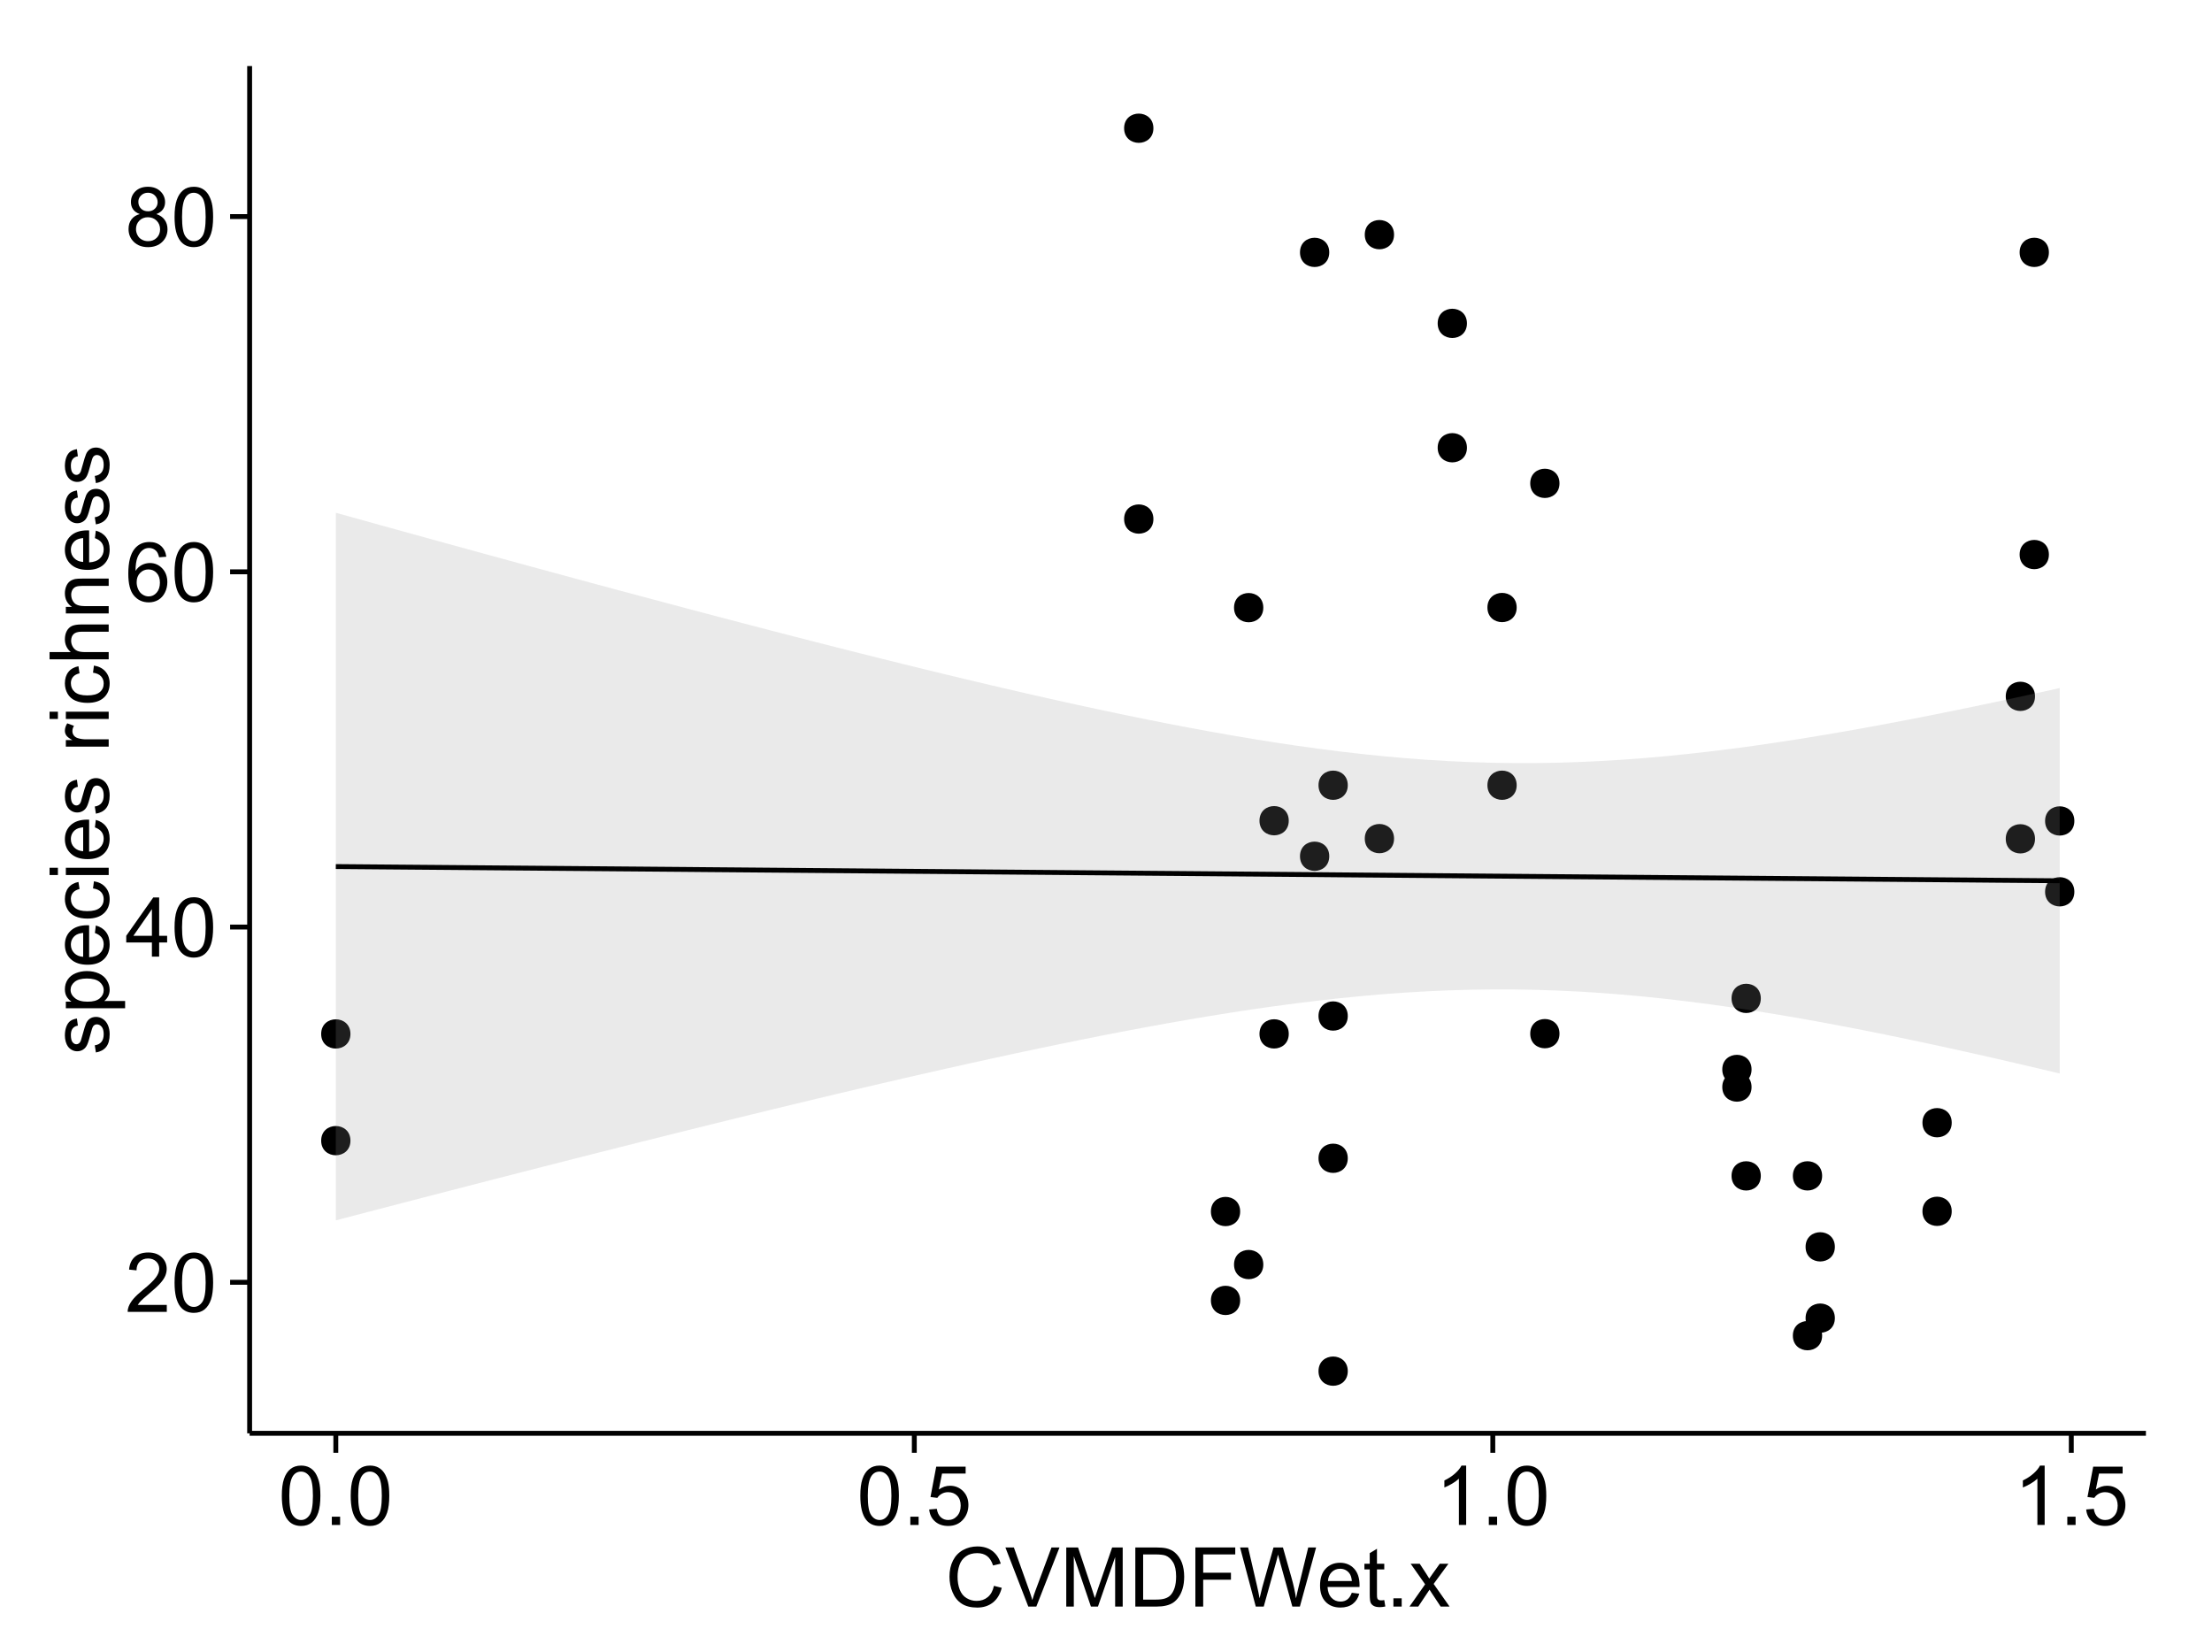 <?xml version="1.0" encoding="UTF-8"?>
<svg xmlns="http://www.w3.org/2000/svg" xmlns:xlink="http://www.w3.org/1999/xlink" width="482pt" height="360pt" viewBox="0 0 482 360" version="1.1">
<defs>
<g>
<symbol overflow="visible" id="glyph0-0">
<path style="stroke:none;" d="M 9.062 -1.52 L 9.062 0 L 0.547 0 C 0.531 -0.379 0.594 -0.742 0.73 -1.098 C 0.945 -1.676 1.293 -2.25 1.77 -2.812 C 2.246 -3.375 2.934 -4.023 3.84 -4.766 C 5.238 -5.906 6.188 -6.816 6.68 -7.492 C 7.172 -8.16 7.418 -8.793 7.418 -9.395 C 7.418 -10.02 7.191 -10.551 6.746 -10.98 C 6.293 -11.41 5.711 -11.625 4.992 -11.629 C 4.23 -11.625 3.621 -11.395 3.164 -10.941 C 2.703 -10.48 2.469 -9.848 2.469 -9.043 L 0.844 -9.211 C 0.953 -10.422 1.371 -11.344 2.102 -11.984 C 2.824 -12.617 3.801 -12.938 5.027 -12.938 C 6.262 -12.938 7.238 -12.594 7.961 -11.91 C 8.68 -11.223 9.039 -10.371 9.043 -9.359 C 9.039 -8.84 8.934 -8.336 8.727 -7.84 C 8.512 -7.34 8.164 -6.812 7.676 -6.266 C 7.188 -5.711 6.375 -4.957 5.238 -4 C 4.285 -3.199 3.676 -2.66 3.41 -2.379 C 3.141 -2.094 2.918 -1.805 2.742 -1.52 Z M 9.062 -1.52 "/>
</symbol>
<symbol overflow="visible" id="glyph0-1">
<path style="stroke:none;" d="M 0.746 -6.355 C 0.742 -7.875 0.898 -9.102 1.215 -10.031 C 1.527 -10.961 1.996 -11.676 2.613 -12.18 C 3.23 -12.684 4.008 -12.938 4.949 -12.938 C 5.637 -12.938 6.242 -12.797 6.766 -12.52 C 7.285 -12.238 7.715 -11.836 8.059 -11.316 C 8.395 -10.789 8.664 -10.152 8.859 -9.398 C 9.051 -8.645 9.145 -7.629 9.148 -6.355 C 9.145 -4.84 8.992 -3.617 8.684 -2.691 C 8.371 -1.762 7.906 -1.047 7.289 -0.539 C 6.672 -0.035 5.891 0.215 4.949 0.219 C 3.703 0.215 2.727 -0.227 2.023 -1.117 C 1.168 -2.188 0.742 -3.934 0.746 -6.355 Z M 2.375 -6.355 C 2.371 -4.234 2.621 -2.824 3.117 -2.129 C 3.609 -1.426 4.219 -1.078 4.949 -1.082 C 5.672 -1.078 6.281 -1.43 6.781 -2.137 C 7.273 -2.836 7.523 -4.242 7.523 -6.355 C 7.523 -8.473 7.273 -9.883 6.781 -10.582 C 6.281 -11.277 5.664 -11.625 4.93 -11.629 C 4.199 -11.625 3.621 -11.316 3.191 -10.703 C 2.645 -9.918 2.371 -8.469 2.375 -6.355 Z M 2.375 -6.355 "/>
</symbol>
<symbol overflow="visible" id="glyph0-2">
<path style="stroke:none;" d="M 5.82 0 L 5.82 -3.086 L 0.227 -3.086 L 0.227 -4.535 L 6.109 -12.883 L 7.398 -12.883 L 7.398 -4.535 L 9.141 -4.535 L 9.141 -3.086 L 7.398 -3.086 L 7.398 0 Z M 5.82 -4.535 L 5.82 -10.344 L 1.785 -4.535 Z M 5.82 -4.535 "/>
</symbol>
<symbol overflow="visible" id="glyph0-3">
<path style="stroke:none;" d="M 8.957 -9.73 L 7.383 -9.605 C 7.242 -10.223 7.043 -10.676 6.785 -10.961 C 6.355 -11.41 5.828 -11.637 5.203 -11.637 C 4.695 -11.637 4.25 -11.496 3.875 -11.215 C 3.375 -10.852 2.984 -10.32 2.695 -9.625 C 2.406 -8.926 2.258 -7.934 2.25 -6.645 C 2.629 -7.223 3.094 -7.652 3.645 -7.938 C 4.195 -8.215 4.773 -8.355 5.379 -8.359 C 6.434 -8.355 7.328 -7.969 8.07 -7.195 C 8.809 -6.418 9.18 -5.414 9.184 -4.184 C 9.18 -3.371 9.008 -2.617 8.66 -1.926 C 8.312 -1.23 7.832 -0.699 7.227 -0.332 C 6.613 0.035 5.922 0.215 5.148 0.219 C 3.828 0.215 2.754 -0.266 1.922 -1.234 C 1.09 -2.199 0.672 -3.797 0.676 -6.031 C 0.672 -8.516 1.133 -10.328 2.055 -11.461 C 2.855 -12.445 3.938 -12.938 5.301 -12.938 C 6.312 -12.938 7.141 -12.652 7.789 -12.086 C 8.434 -11.516 8.824 -10.73 8.957 -9.73 Z M 2.496 -4.176 C 2.496 -3.629 2.609 -3.105 2.844 -2.609 C 3.07 -2.109 3.395 -1.73 3.812 -1.473 C 4.227 -1.207 4.664 -1.078 5.125 -1.082 C 5.789 -1.078 6.363 -1.348 6.844 -1.891 C 7.324 -2.426 7.562 -3.156 7.566 -4.086 C 7.562 -4.973 7.328 -5.676 6.855 -6.191 C 6.379 -6.703 5.781 -6.961 5.062 -6.961 C 4.348 -6.961 3.738 -6.703 3.242 -6.191 C 2.742 -5.676 2.496 -5.004 2.496 -4.176 Z M 2.496 -4.176 "/>
</symbol>
<symbol overflow="visible" id="glyph0-4">
<path style="stroke:none;" d="M 3.18 -6.988 C 2.52 -7.227 2.035 -7.57 1.723 -8.016 C 1.406 -8.461 1.246 -8.992 1.25 -9.617 C 1.246 -10.551 1.582 -11.34 2.258 -11.98 C 2.93 -12.617 3.828 -12.938 4.949 -12.938 C 6.07 -12.938 6.977 -12.609 7.664 -11.957 C 8.348 -11.301 8.688 -10.504 8.691 -9.57 C 8.688 -8.969 8.531 -8.449 8.219 -8.012 C 7.902 -7.566 7.426 -7.227 6.793 -6.988 C 7.582 -6.727 8.184 -6.309 8.598 -5.738 C 9.008 -5.16 9.215 -4.477 9.219 -3.684 C 9.215 -2.578 8.828 -1.652 8.051 -0.906 C 7.27 -0.156 6.242 0.215 4.977 0.219 C 3.699 0.215 2.676 -0.156 1.898 -0.91 C 1.117 -1.66 0.727 -2.602 0.73 -3.727 C 0.727 -4.562 0.938 -5.262 1.367 -5.832 C 1.789 -6.395 2.395 -6.781 3.18 -6.988 Z M 2.867 -9.668 C 2.863 -9.059 3.059 -8.559 3.453 -8.172 C 3.844 -7.785 4.355 -7.594 4.984 -7.594 C 5.59 -7.594 6.09 -7.785 6.48 -8.168 C 6.871 -8.551 7.066 -9.02 7.066 -9.578 C 7.066 -10.156 6.863 -10.645 6.465 -11.043 C 6.059 -11.438 5.559 -11.637 4.965 -11.637 C 4.359 -11.637 3.859 -11.441 3.465 -11.055 C 3.062 -10.668 2.863 -10.207 2.867 -9.668 Z M 2.355 -3.719 C 2.355 -3.262 2.461 -2.824 2.676 -2.406 C 2.887 -1.98 3.203 -1.652 3.629 -1.426 C 4.047 -1.191 4.504 -1.078 4.992 -1.082 C 5.746 -1.078 6.367 -1.32 6.863 -1.809 C 7.352 -2.293 7.598 -2.91 7.602 -3.664 C 7.598 -4.422 7.344 -5.055 6.84 -5.555 C 6.332 -6.051 5.699 -6.297 4.938 -6.301 C 4.191 -6.297 3.574 -6.051 3.09 -5.562 C 2.598 -5.066 2.355 -4.453 2.355 -3.719 Z M 2.355 -3.719 "/>
</symbol>
<symbol overflow="visible" id="glyph0-5">
<path style="stroke:none;" d="M 1.633 0 L 1.633 -1.801 L 3.438 -1.801 L 3.438 0 Z M 1.633 0 "/>
</symbol>
<symbol overflow="visible" id="glyph0-6">
<path style="stroke:none;" d="M 0.746 -3.375 L 2.406 -3.516 C 2.527 -2.707 2.812 -2.098 3.266 -1.691 C 3.711 -1.281 4.254 -1.078 4.887 -1.082 C 5.648 -1.078 6.293 -1.363 6.82 -1.941 C 7.344 -2.512 7.605 -3.273 7.609 -4.227 C 7.605 -5.125 7.352 -5.84 6.848 -6.363 C 6.34 -6.883 5.676 -7.141 4.859 -7.145 C 4.344 -7.141 3.887 -7.027 3.48 -6.797 C 3.07 -6.566 2.746 -6.266 2.516 -5.898 L 1.027 -6.09 L 2.277 -12.711 L 8.684 -12.711 L 8.684 -11.195 L 3.543 -11.195 L 2.848 -7.734 C 3.621 -8.273 4.43 -8.543 5.281 -8.543 C 6.402 -8.543 7.352 -8.152 8.129 -7.371 C 8.898 -6.59 9.285 -5.586 9.289 -4.367 C 9.285 -3.195 8.945 -2.188 8.27 -1.344 C 7.441 -0.301 6.316 0.215 4.887 0.219 C 3.715 0.215 2.758 -0.109 2.016 -0.766 C 1.273 -1.418 0.848 -2.289 0.746 -3.375 Z M 0.746 -3.375 "/>
</symbol>
<symbol overflow="visible" id="glyph0-7">
<path style="stroke:none;" d="M 6.707 0 L 5.125 0 L 5.125 -10.082 C 4.742 -9.715 4.242 -9.352 3.625 -8.988 C 3.004 -8.625 2.449 -8.352 1.961 -8.172 L 1.961 -9.703 C 2.844 -10.117 3.617 -10.621 4.281 -11.215 C 4.941 -11.805 5.41 -12.379 5.688 -12.938 L 6.707 -12.938 Z M 6.707 0 "/>
</symbol>
<symbol overflow="visible" id="glyph0-8">
<path style="stroke:none;" d="M 10.582 -4.516 L 12.289 -4.086 C 11.926 -2.68 11.281 -1.613 10.355 -0.883 C 9.426 -0.148 8.293 0.215 6.953 0.219 C 5.559 0.215 4.43 -0.062 3.562 -0.629 C 2.691 -1.191 2.027 -2.012 1.578 -3.086 C 1.121 -4.156 0.895 -5.309 0.898 -6.539 C 0.895 -7.879 1.152 -9.047 1.664 -10.047 C 2.176 -11.043 2.902 -11.801 3.852 -12.324 C 4.797 -12.84 5.84 -13.102 6.977 -13.105 C 8.266 -13.102 9.352 -12.773 10.23 -12.121 C 11.105 -11.461 11.715 -10.539 12.066 -9.352 L 10.391 -8.957 C 10.086 -9.891 9.652 -10.574 9.086 -11.004 C 8.516 -11.43 7.801 -11.641 6.945 -11.645 C 5.949 -11.641 5.121 -11.406 4.457 -10.934 C 3.789 -10.457 3.324 -9.816 3.059 -9.02 C 2.789 -8.215 2.652 -7.391 2.656 -6.547 C 2.652 -5.449 2.812 -4.496 3.133 -3.68 C 3.449 -2.859 3.945 -2.246 4.621 -1.844 C 5.293 -1.438 6.023 -1.234 6.812 -1.238 C 7.762 -1.234 8.57 -1.512 9.234 -2.062 C 9.898 -2.613 10.348 -3.43 10.582 -4.516 Z M 10.582 -4.516 "/>
</symbol>
<symbol overflow="visible" id="glyph0-9">
<path style="stroke:none;" d="M 5.07 0 L 0.078 -12.883 L 1.926 -12.883 L 5.273 -3.523 C 5.543 -2.77 5.766 -2.066 5.949 -1.414 C 6.145 -2.113 6.379 -2.816 6.645 -3.523 L 10.125 -12.883 L 11.867 -12.883 L 6.82 0 Z M 5.07 0 "/>
</symbol>
<symbol overflow="visible" id="glyph0-10">
<path style="stroke:none;" d="M 1.336 0 L 1.336 -12.883 L 3.902 -12.883 L 6.953 -3.762 C 7.23 -2.91 7.434 -2.273 7.566 -1.855 C 7.711 -2.32 7.941 -3.008 8.254 -3.922 L 11.336 -12.883 L 13.633 -12.883 L 13.633 0 L 11.988 0 L 11.988 -10.785 L 8.242 0 L 6.707 0 L 2.98 -10.969 L 2.98 0 Z M 1.336 0 "/>
</symbol>
<symbol overflow="visible" id="glyph0-11">
<path style="stroke:none;" d="M 1.391 0 L 1.391 -12.883 L 5.828 -12.883 C 6.824 -12.879 7.59 -12.816 8.121 -12.699 C 8.855 -12.527 9.484 -12.223 10.012 -11.777 C 10.688 -11.199 11.195 -10.465 11.535 -9.574 C 11.867 -8.68 12.035 -7.656 12.039 -6.512 C 12.035 -5.531 11.922 -4.664 11.695 -3.91 C 11.469 -3.152 11.176 -2.527 10.816 -2.035 C 10.457 -1.535 10.066 -1.145 9.645 -0.863 C 9.219 -0.574 8.703 -0.359 8.105 -0.219 C 7.504 -0.07 6.816 0 6.039 0 Z M 3.094 -1.52 L 5.844 -1.52 C 6.688 -1.516 7.355 -1.598 7.844 -1.758 C 8.324 -1.914 8.711 -2.137 9 -2.426 C 9.402 -2.828 9.715 -3.371 9.941 -4.055 C 10.164 -4.734 10.277 -5.562 10.281 -6.539 C 10.277 -7.887 10.055 -8.922 9.617 -9.645 C 9.172 -10.367 8.637 -10.852 8.008 -11.102 C 7.547 -11.273 6.812 -11.359 5.801 -11.363 L 3.094 -11.363 Z M 3.094 -1.52 "/>
</symbol>
<symbol overflow="visible" id="glyph0-12">
<path style="stroke:none;" d="M 1.477 0 L 1.477 -12.883 L 10.168 -12.883 L 10.168 -11.363 L 3.18 -11.363 L 3.18 -7.375 L 9.227 -7.375 L 9.227 -5.852 L 3.18 -5.852 L 3.18 0 Z M 1.477 0 "/>
</symbol>
<symbol overflow="visible" id="glyph0-13">
<path style="stroke:none;" d="M 3.641 0 L 0.219 -12.883 L 1.969 -12.883 L 3.93 -4.438 C 4.137 -3.547 4.316 -2.668 4.473 -1.801 C 4.797 -3.176 4.992 -3.973 5.055 -4.184 L 7.508 -12.883 L 9.562 -12.883 L 11.406 -6.363 C 11.867 -4.746 12.203 -3.223 12.41 -1.801 C 12.574 -2.613 12.785 -3.551 13.051 -4.605 L 15.074 -12.883 L 16.789 -12.883 L 13.254 0 L 11.609 0 L 8.895 -9.816 C 8.664 -10.633 8.527 -11.137 8.492 -11.328 C 8.352 -10.734 8.227 -10.23 8.113 -9.816 L 5.379 0 Z M 3.641 0 "/>
</symbol>
<symbol overflow="visible" id="glyph0-14">
<path style="stroke:none;" d="M 7.578 -3.008 L 9.211 -2.805 C 8.953 -1.848 8.473 -1.105 7.777 -0.578 C 7.078 -0.051 6.188 0.211 5.105 0.211 C 3.738 0.211 2.656 -0.207 1.859 -1.051 C 1.055 -1.887 0.656 -3.066 0.66 -4.586 C 0.656 -6.156 1.059 -7.375 1.871 -8.246 C 2.676 -9.109 3.727 -9.543 5.02 -9.547 C 6.266 -9.543 7.285 -9.117 8.078 -8.27 C 8.867 -7.418 9.262 -6.223 9.266 -4.684 C 9.262 -4.586 9.258 -4.445 9.254 -4.262 L 2.293 -4.262 C 2.348 -3.234 2.641 -2.449 3.164 -1.906 C 3.684 -1.359 4.332 -1.09 5.117 -1.09 C 5.691 -1.09 6.188 -1.242 6.598 -1.547 C 7.008 -1.852 7.332 -2.336 7.578 -3.008 Z M 2.383 -5.562 L 7.594 -5.562 C 7.523 -6.344 7.324 -6.934 6.996 -7.328 C 6.492 -7.934 5.836 -8.238 5.035 -8.242 C 4.305 -8.238 3.695 -7.996 3.203 -7.512 C 2.707 -7.027 2.434 -6.375 2.383 -5.562 Z M 2.383 -5.562 "/>
</symbol>
<symbol overflow="visible" id="glyph0-15">
<path style="stroke:none;" d="M 4.641 -1.414 L 4.867 -0.016 C 4.422 0.078 4.023 0.121 3.672 0.125 C 3.098 0.121 2.652 0.035 2.336 -0.148 C 2.02 -0.328 1.797 -0.566 1.668 -0.863 C 1.539 -1.156 1.477 -1.781 1.477 -2.734 L 1.477 -8.102 L 0.316 -8.102 L 0.316 -9.336 L 1.477 -9.336 L 1.477 -11.645 L 3.051 -12.594 L 3.051 -9.336 L 4.641 -9.336 L 4.641 -8.102 L 3.051 -8.102 L 3.051 -2.645 C 3.047 -2.191 3.074 -1.902 3.133 -1.773 C 3.188 -1.645 3.277 -1.543 3.406 -1.465 C 3.527 -1.387 3.707 -1.348 3.945 -1.352 C 4.117 -1.348 4.352 -1.367 4.641 -1.414 Z M 4.641 -1.414 "/>
</symbol>
<symbol overflow="visible" id="glyph0-16">
<path style="stroke:none;" d="M 0.133 0 L 3.543 -4.852 L 0.387 -9.336 L 2.363 -9.336 L 3.797 -7.145 C 4.066 -6.727 4.281 -6.379 4.445 -6.102 C 4.703 -6.484 4.941 -6.828 5.16 -7.129 L 6.734 -9.336 L 8.621 -9.336 L 5.398 -4.938 L 8.867 0 L 6.926 0 L 5.008 -2.898 L 4.5 -3.684 L 2.047 0 Z M 0.133 0 "/>
</symbol>
<symbol overflow="visible" id="glyph1-0">
<path style="stroke:none;" d="M -2.785 -0.555 L -3.031 -2.117 C -2.402 -2.203 -1.922 -2.449 -1.59 -2.852 C -1.254 -3.25 -1.09 -3.812 -1.09 -4.535 C -1.09 -5.262 -1.234 -5.801 -1.531 -6.152 C -1.824 -6.504 -2.172 -6.68 -2.574 -6.68 C -2.926 -6.68 -3.207 -6.523 -3.418 -6.215 C -3.555 -5.996 -3.734 -5.457 -3.953 -4.598 C -4.246 -3.434 -4.5 -2.629 -4.715 -2.184 C -4.926 -1.734 -5.223 -1.395 -5.602 -1.164 C -5.98 -0.93 -6.398 -0.812 -6.855 -0.816 C -7.27 -0.812 -7.652 -0.91 -8.012 -1.102 C -8.363 -1.293 -8.66 -1.551 -8.895 -1.883 C -9.074 -2.125 -9.227 -2.461 -9.355 -2.887 C -9.48 -3.309 -9.543 -3.766 -9.547 -4.254 C -9.543 -4.984 -9.438 -5.625 -9.23 -6.184 C -9.016 -6.734 -8.73 -7.145 -8.371 -7.41 C -8.008 -7.672 -7.527 -7.852 -6.926 -7.953 L -6.715 -6.406 C -7.195 -6.332 -7.57 -6.129 -7.84 -5.797 C -8.105 -5.457 -8.238 -4.98 -8.242 -4.367 C -8.238 -3.637 -8.117 -3.121 -7.883 -2.812 C -7.641 -2.5 -7.359 -2.344 -7.039 -2.348 C -6.832 -2.344 -6.648 -2.406 -6.484 -2.539 C -6.312 -2.664 -6.172 -2.867 -6.062 -3.148 C -6.004 -3.301 -5.871 -3.766 -5.66 -4.543 C -5.359 -5.66 -5.113 -6.441 -4.926 -6.887 C -4.734 -7.324 -4.457 -7.672 -4.094 -7.926 C -3.73 -8.176 -3.281 -8.301 -2.742 -8.305 C -2.211 -8.301 -1.711 -8.148 -1.25 -7.844 C -0.781 -7.535 -0.422 -7.09 -0.172 -6.512 C 0.086 -5.926 0.211 -5.27 0.211 -4.543 C 0.211 -3.328 -0.039 -2.406 -0.543 -1.77 C -1.047 -1.133 -1.793 -0.727 -2.785 -0.555 Z M -2.785 -0.555 "/>
</symbol>
<symbol overflow="visible" id="glyph1-1">
<path style="stroke:none;" d="M 3.578 -1.188 L -9.336 -1.188 L -9.336 -2.629 L -8.121 -2.629 C -8.594 -2.965 -8.949 -3.348 -9.188 -3.777 C -9.426 -4.203 -9.543 -4.723 -9.547 -5.336 C -9.543 -6.129 -9.34 -6.832 -8.93 -7.445 C -8.516 -8.051 -7.934 -8.512 -7.191 -8.824 C -6.441 -9.133 -5.625 -9.285 -4.738 -9.289 C -3.781 -9.285 -2.922 -9.113 -2.156 -8.773 C -1.391 -8.43 -0.805 -7.934 -0.398 -7.281 C 0.008 -6.625 0.211 -5.938 0.211 -5.219 C 0.211 -4.691 0.102 -4.219 -0.121 -3.801 C -0.344 -3.379 -0.625 -3.035 -0.965 -2.77 L 3.578 -2.77 Z M -4.613 -2.621 C -3.41 -2.613 -2.523 -2.855 -1.949 -3.348 C -1.375 -3.832 -1.09 -4.422 -1.09 -5.117 C -1.09 -5.816 -1.387 -6.418 -1.98 -6.922 C -2.574 -7.418 -3.496 -7.668 -4.746 -7.672 C -5.934 -7.668 -6.824 -7.426 -7.418 -6.938 C -8.008 -6.449 -8.301 -5.863 -8.305 -5.188 C -8.301 -4.508 -7.988 -3.914 -7.359 -3.398 C -6.727 -2.879 -5.809 -2.617 -4.613 -2.621 Z M -4.613 -2.621 "/>
</symbol>
<symbol overflow="visible" id="glyph1-2">
<path style="stroke:none;" d="M -3.004 -7.578 L -2.805 -9.211 C -1.848 -8.953 -1.105 -8.473 -0.578 -7.777 C -0.051 -7.078 0.211 -6.188 0.211 -5.105 C 0.211 -3.738 -0.207 -2.656 -1.051 -1.859 C -1.887 -1.055 -3.066 -0.656 -4.586 -0.66 C -6.156 -0.656 -7.375 -1.059 -8.246 -1.871 C -9.109 -2.676 -9.543 -3.727 -9.547 -5.02 C -9.543 -6.266 -9.117 -7.285 -8.27 -8.078 C -7.418 -8.867 -6.223 -9.262 -4.684 -9.266 C -4.586 -9.262 -4.445 -9.258 -4.262 -9.254 L -4.262 -2.293 C -3.234 -2.348 -2.449 -2.641 -1.906 -3.164 C -1.359 -3.684 -1.09 -4.332 -1.09 -5.117 C -1.09 -5.691 -1.242 -6.188 -1.547 -6.598 C -1.852 -7.008 -2.336 -7.332 -3.004 -7.578 Z M -5.562 -2.383 L -5.562 -7.594 C -6.344 -7.523 -6.934 -7.324 -7.328 -6.996 C -7.934 -6.492 -8.238 -5.836 -8.242 -5.035 C -8.238 -4.305 -7.996 -3.695 -7.512 -3.203 C -7.027 -2.707 -6.375 -2.434 -5.562 -2.383 Z M -5.562 -2.383 "/>
</symbol>
<symbol overflow="visible" id="glyph1-3">
<path style="stroke:none;" d="M -3.418 -7.277 L -3.215 -8.832 C -2.141 -8.66 -1.301 -8.227 -0.699 -7.527 C -0.09 -6.824 0.211 -5.965 0.211 -4.949 C 0.211 -3.668 -0.203 -2.641 -1.039 -1.867 C -1.871 -1.09 -3.07 -0.703 -4.633 -0.703 C -5.637 -0.703 -6.52 -0.867 -7.277 -1.203 C -8.031 -1.535 -8.598 -2.047 -8.977 -2.73 C -9.355 -3.41 -9.543 -4.152 -9.547 -4.957 C -9.543 -5.969 -9.289 -6.797 -8.777 -7.441 C -8.262 -8.086 -7.531 -8.5 -6.59 -8.684 L -6.355 -7.145 C -6.98 -6.996 -7.453 -6.738 -7.77 -6.367 C -8.082 -5.992 -8.238 -5.543 -8.242 -5.02 C -8.238 -4.219 -7.953 -3.57 -7.387 -3.074 C -6.812 -2.574 -5.91 -2.324 -4.676 -2.328 C -3.422 -2.324 -2.508 -2.566 -1.941 -3.047 C -1.371 -3.527 -1.09 -4.152 -1.09 -4.93 C -1.09 -5.547 -1.277 -6.066 -1.66 -6.484 C -2.035 -6.898 -2.621 -7.164 -3.418 -7.277 Z M -3.418 -7.277 "/>
</symbol>
<symbol overflow="visible" id="glyph1-4">
<path style="stroke:none;" d="M -11.066 -1.195 L -12.883 -1.195 L -12.883 -2.777 L -11.066 -2.777 Z M 0 -1.195 L -9.336 -1.195 L -9.336 -2.777 L 0 -2.777 Z M 0 -1.195 "/>
</symbol>
<symbol overflow="visible" id="glyph1-5">
<path style="stroke:none;" d=""/>
</symbol>
<symbol overflow="visible" id="glyph1-6">
<path style="stroke:none;" d="M 0 -1.168 L -9.336 -1.168 L -9.336 -2.594 L -7.918 -2.594 C -8.578 -2.953 -9.016 -3.289 -9.23 -3.598 C -9.438 -3.906 -9.543 -4.242 -9.547 -4.613 C -9.543 -5.145 -9.375 -5.688 -9.035 -6.242 L -7.566 -5.695 C -7.793 -5.309 -7.91 -4.922 -7.91 -4.535 C -7.91 -4.188 -7.805 -3.875 -7.598 -3.602 C -7.387 -3.324 -7.098 -3.129 -6.734 -3.016 C -6.168 -2.836 -5.555 -2.746 -4.887 -2.75 L 0 -2.75 Z M 0 -1.168 "/>
</symbol>
<symbol overflow="visible" id="glyph1-7">
<path style="stroke:none;" d="M 0 -1.188 L -12.883 -1.188 L -12.883 -2.77 L -8.262 -2.77 C -9.117 -3.504 -9.543 -4.434 -9.547 -5.562 C -9.543 -6.25 -9.406 -6.852 -9.137 -7.363 C -8.859 -7.871 -8.484 -8.234 -8.004 -8.457 C -7.523 -8.676 -6.824 -8.789 -5.914 -8.789 L 0 -8.789 L 0 -7.207 L -5.914 -7.207 C -6.703 -7.207 -7.281 -7.035 -7.641 -6.691 C -8 -6.348 -8.18 -5.863 -8.184 -5.238 C -8.18 -4.77 -8.059 -4.328 -7.816 -3.914 C -7.574 -3.5 -7.242 -3.203 -6.828 -3.031 C -6.406 -2.852 -5.832 -2.766 -5.105 -2.77 L 0 -2.77 Z M 0 -1.188 "/>
</symbol>
<symbol overflow="visible" id="glyph1-8">
<path style="stroke:none;" d="M 0 -1.188 L -9.336 -1.188 L -9.336 -2.609 L -8.008 -2.609 C -9.031 -3.293 -9.543 -4.285 -9.547 -5.582 C -9.543 -6.141 -9.441 -6.656 -9.242 -7.133 C -9.035 -7.602 -8.77 -7.957 -8.445 -8.191 C -8.113 -8.426 -7.727 -8.59 -7.277 -8.684 C -6.98 -8.742 -6.465 -8.77 -5.738 -8.773 L 0 -8.773 L 0 -7.188 L -5.68 -7.188 C -6.32 -7.184 -6.801 -7.121 -7.121 -7.004 C -7.438 -6.879 -7.695 -6.66 -7.887 -6.348 C -8.074 -6.031 -8.168 -5.664 -8.172 -5.246 C -8.168 -4.57 -7.953 -3.992 -7.531 -3.504 C -7.102 -3.012 -6.293 -2.766 -5.098 -2.77 L 0 -2.77 Z M 0 -1.188 "/>
</symbol>
</g>
<clipPath id="clip1">
  <path d="M 54.395 14.398 L 468.602 14.398 L 468.602 313.305 L 54.395 313.305 Z M 54.395 14.398 "/>
</clipPath>
</defs>
<g id="surface676">
<rect x="0" y="0" width="482" height="360" style="fill:rgb(100%,100%,100%);fill-opacity:1;stroke:none;"/>
<rect x="0" y="0" width="482" height="360" style="fill:rgb(100%,100%,100%);fill-opacity:1;stroke:none;"/>
<path style="fill:none;stroke-width:1.063;stroke-linecap:round;stroke-linejoin:round;stroke:rgb(100%,100%,100%);stroke-opacity:1;stroke-miterlimit:10;" d="M 0 360 L 482 360 L 482 0 L 0 0 Z M 0 360 "/>
<g clip-path="url(#clip1)" clip-rule="nonzero">
<path style=" stroke:none;fill-rule:nonzero;fill:rgb(100%,100%,100%);fill-opacity:1;" d="M 54.395 312.305 L 467.602 312.305 L 467.602 14.398 L 54.395 14.398 Z M 54.395 312.305 "/>
<path style=" stroke:none;fill-rule:nonzero;fill:rgb(0%,0%,0%);fill-opacity:1;" d="M 302.703 182.727 C 302.703 185.562 298.453 185.562 298.453 182.727 C 298.453 179.895 302.703 179.895 302.703 182.727 "/>
<path style=" stroke:none;fill-rule:nonzero;fill:rgb(0%,0%,0%);fill-opacity:1;" d="M 292.621 221.379 C 292.621 224.215 288.367 224.215 288.367 221.379 C 288.367 218.547 292.621 218.547 292.621 221.379 "/>
<path style=" stroke:none;fill-rule:nonzero;fill:rgb(0%,0%,0%);fill-opacity:1;" d="M 274.215 275.535 C 274.215 278.371 269.965 278.371 269.965 275.535 C 269.965 272.699 274.215 272.699 274.215 275.535 "/>
<path style=" stroke:none;fill-rule:nonzero;fill:rgb(0%,0%,0%);fill-opacity:1;" d="M 292.621 171.098 C 292.621 173.93 288.367 173.93 288.367 171.098 C 288.367 168.262 292.621 168.262 292.621 171.098 "/>
<path style=" stroke:none;fill-rule:nonzero;fill:rgb(0%,0%,0%);fill-opacity:1;" d="M 445.398 120.832 C 445.398 123.668 441.145 123.668 441.145 120.832 C 441.145 117.996 445.398 117.996 445.398 120.832 "/>
<path style=" stroke:none;fill-rule:nonzero;fill:rgb(0%,0%,0%);fill-opacity:1;" d="M 288.586 186.57 C 288.586 189.406 284.332 189.406 284.332 186.57 C 284.332 183.734 288.586 183.734 288.586 186.57 "/>
<path style=" stroke:none;fill-rule:nonzero;fill:rgb(0%,0%,0%);fill-opacity:1;" d="M 288.586 54.992 C 288.586 57.824 284.332 57.824 284.332 54.992 C 284.332 52.156 288.586 52.156 288.586 54.992 "/>
<path style=" stroke:none;fill-rule:nonzero;fill:rgb(0%,0%,0%);fill-opacity:1;" d="M 338.754 105.316 C 338.754 108.152 334.504 108.152 334.504 105.316 C 334.504 102.484 338.754 102.484 338.754 105.316 "/>
<path style=" stroke:none;fill-rule:nonzero;fill:rgb(0%,0%,0%);fill-opacity:1;" d="M 338.754 225.227 C 338.754 228.062 334.504 228.062 334.504 225.227 C 334.504 222.391 338.754 222.391 338.754 225.227 "/>
<path style=" stroke:none;fill-rule:nonzero;fill:rgb(0%,0%,0%);fill-opacity:1;" d="M 380.605 233.023 C 380.605 235.859 376.352 235.859 376.352 233.023 C 376.352 230.188 380.605 230.188 380.605 233.023 "/>
<path style=" stroke:none;fill-rule:nonzero;fill:rgb(0%,0%,0%);fill-opacity:1;" d="M 329.426 132.375 C 329.426 135.207 325.176 135.207 325.176 132.375 C 325.176 129.539 329.426 129.539 329.426 132.375 "/>
<path style=" stroke:none;fill-rule:nonzero;fill:rgb(0%,0%,0%);fill-opacity:1;" d="M 329.426 171.094 C 329.426 173.93 325.176 173.93 325.176 171.094 C 325.176 168.262 329.426 168.262 329.426 171.094 "/>
<path style=" stroke:none;fill-rule:nonzero;fill:rgb(0%,0%,0%);fill-opacity:1;" d="M 442.371 182.773 C 442.371 185.609 438.121 185.609 438.121 182.773 C 438.121 179.938 442.371 179.938 442.371 182.773 "/>
<path style=" stroke:none;fill-rule:nonzero;fill:rgb(0%,0%,0%);fill-opacity:1;" d="M 318.586 97.559 C 318.586 100.395 314.336 100.395 314.336 97.559 C 314.336 94.727 318.586 94.727 318.586 97.559 "/>
<path style=" stroke:none;fill-rule:nonzero;fill:rgb(0%,0%,0%);fill-opacity:1;" d="M 318.586 70.461 C 318.586 73.297 314.336 73.297 314.336 70.461 C 314.336 67.629 318.586 67.629 318.586 70.461 "/>
<path style=" stroke:none;fill-rule:nonzero;fill:rgb(0%,0%,0%);fill-opacity:1;" d="M 75.301 225.289 C 75.301 228.121 71.051 228.121 71.051 225.289 C 71.051 222.453 75.301 222.453 75.301 225.289 "/>
<path style=" stroke:none;fill-rule:nonzero;fill:rgb(0%,0%,0%);fill-opacity:1;" d="M 75.301 248.539 C 75.301 251.375 71.051 251.375 71.051 248.539 C 71.051 245.703 75.301 245.703 75.301 248.539 "/>
<path style=" stroke:none;fill-rule:nonzero;fill:rgb(0%,0%,0%);fill-opacity:1;" d="M 445.398 54.988 C 445.398 57.824 441.145 57.824 441.145 54.988 C 441.145 52.152 445.398 52.152 445.398 54.988 "/>
<path style=" stroke:none;fill-rule:nonzero;fill:rgb(0%,0%,0%);fill-opacity:1;" d="M 442.371 151.73 C 442.371 154.562 438.121 154.562 438.121 151.73 C 438.121 148.895 442.371 148.895 442.371 151.73 "/>
<path style=" stroke:none;fill-rule:nonzero;fill:rgb(0%,0%,0%);fill-opacity:1;" d="M 380.605 236.863 C 380.605 239.695 376.352 239.695 376.352 236.863 C 376.352 234.027 380.605 234.027 380.605 236.863 "/>
<path style=" stroke:none;fill-rule:nonzero;fill:rgb(0%,0%,0%);fill-opacity:1;" d="M 274.215 132.402 C 274.215 135.238 269.965 135.238 269.965 132.402 C 269.965 129.566 274.215 129.566 274.215 132.402 "/>
<path style=" stroke:none;fill-rule:nonzero;fill:rgb(0%,0%,0%);fill-opacity:1;" d="M 302.703 51.129 C 302.703 53.965 298.453 53.965 298.453 51.129 C 298.453 48.297 302.703 48.297 302.703 51.129 "/>
<path style=" stroke:none;fill-rule:nonzero;fill:rgb(0%,0%,0%);fill-opacity:1;" d="M 292.621 252.379 C 292.621 255.215 288.367 255.215 288.367 252.379 C 288.367 249.547 292.621 249.547 292.621 252.379 "/>
<path style=" stroke:none;fill-rule:nonzero;fill:rgb(0%,0%,0%);fill-opacity:1;" d="M 292.621 298.762 C 292.621 301.598 288.367 301.598 288.367 298.762 C 288.367 295.93 292.621 295.93 292.621 298.762 "/>
<path style=" stroke:none;fill-rule:nonzero;fill:rgb(0%,0%,0%);fill-opacity:1;" d="M 250.266 27.941 C 250.266 30.777 246.012 30.777 246.012 27.941 C 246.012 25.105 250.266 25.105 250.266 27.941 "/>
<path style=" stroke:none;fill-rule:nonzero;fill:rgb(0%,0%,0%);fill-opacity:1;" d="M 250.266 113.098 C 250.266 115.93 246.012 115.93 246.012 113.098 C 246.012 110.262 250.266 110.262 250.266 113.098 "/>
<path style=" stroke:none;fill-rule:nonzero;fill:rgb(0%,0%,0%);fill-opacity:1;" d="M 424.219 244.629 C 424.219 247.461 419.969 247.461 419.969 244.629 C 419.969 241.793 424.219 241.793 424.219 244.629 "/>
<path style=" stroke:none;fill-rule:nonzero;fill:rgb(0%,0%,0%);fill-opacity:1;" d="M 424.219 263.938 C 424.219 266.773 419.969 266.773 419.969 263.938 C 419.969 261.102 424.219 261.102 424.219 263.938 "/>
<path style=" stroke:none;fill-rule:nonzero;fill:rgb(0%,0%,0%);fill-opacity:1;" d="M 382.621 217.539 C 382.621 220.375 378.371 220.375 378.371 217.539 C 378.371 214.707 382.621 214.707 382.621 217.539 "/>
<path style=" stroke:none;fill-rule:nonzero;fill:rgb(0%,0%,0%);fill-opacity:1;" d="M 382.621 256.215 C 382.621 259.051 378.371 259.051 378.371 256.215 C 378.371 253.383 382.621 253.383 382.621 256.215 "/>
<path style=" stroke:none;fill-rule:nonzero;fill:rgb(0%,0%,0%);fill-opacity:1;" d="M 279.762 178.824 C 279.762 181.66 275.508 181.66 275.508 178.824 C 275.508 175.988 279.762 175.988 279.762 178.824 "/>
<path style=" stroke:none;fill-rule:nonzero;fill:rgb(0%,0%,0%);fill-opacity:1;" d="M 279.762 225.273 C 279.762 228.109 275.508 228.109 275.508 225.273 C 275.508 222.441 279.762 222.441 279.762 225.273 "/>
<path style=" stroke:none;fill-rule:nonzero;fill:rgb(0%,0%,0%);fill-opacity:1;" d="M 395.984 256.211 C 395.984 259.047 391.73 259.047 391.73 256.211 C 391.73 253.379 395.984 253.379 395.984 256.211 "/>
<path style=" stroke:none;fill-rule:nonzero;fill:rgb(0%,0%,0%);fill-opacity:1;" d="M 395.984 291.031 C 395.984 293.867 391.73 293.867 391.73 291.031 C 391.73 288.195 395.984 288.195 395.984 291.031 "/>
<path style=" stroke:none;fill-rule:nonzero;fill:rgb(0%,0%,0%);fill-opacity:1;" d="M 450.945 178.879 C 450.945 181.711 446.691 181.711 446.691 178.879 C 446.691 176.043 450.945 176.043 450.945 178.879 "/>
<path style=" stroke:none;fill-rule:nonzero;fill:rgb(0%,0%,0%);fill-opacity:1;" d="M 450.945 194.316 C 450.945 197.152 446.691 197.152 446.691 194.316 C 446.691 191.484 450.945 191.484 450.945 194.316 "/>
<path style=" stroke:none;fill-rule:nonzero;fill:rgb(0%,0%,0%);fill-opacity:1;" d="M 269.172 263.98 C 269.172 266.816 264.922 266.816 264.922 263.98 C 264.922 261.148 269.172 261.148 269.172 263.98 "/>
<path style=" stroke:none;fill-rule:nonzero;fill:rgb(0%,0%,0%);fill-opacity:1;" d="M 269.172 283.348 C 269.172 286.184 264.922 286.184 264.922 283.348 C 264.922 280.516 269.172 280.516 269.172 283.348 "/>
<path style=" stroke:none;fill-rule:nonzero;fill:rgb(0%,0%,0%);fill-opacity:1;" d="M 398.758 271.68 C 398.758 274.516 394.504 274.516 394.504 271.68 C 394.504 268.844 398.758 268.844 398.758 271.68 "/>
<path style=" stroke:none;fill-rule:nonzero;fill:rgb(0%,0%,0%);fill-opacity:1;" d="M 398.758 287.211 C 398.758 290.047 394.504 290.047 394.504 287.211 C 394.504 284.379 398.758 284.379 398.758 287.211 "/>
<path style=" stroke:none;fill-rule:nonzero;fill:rgb(0%,0%,0%);fill-opacity:1;" d="M 303.766 182.727 C 303.766 186.98 297.387 186.98 297.387 182.727 C 297.387 178.477 303.766 178.477 303.766 182.727 "/>
<path style=" stroke:none;fill-rule:nonzero;fill:rgb(0%,0%,0%);fill-opacity:1;" d="M 293.684 221.379 C 293.684 225.633 287.305 225.633 287.305 221.379 C 287.305 217.129 293.684 217.129 293.684 221.379 "/>
<path style=" stroke:none;fill-rule:nonzero;fill:rgb(0%,0%,0%);fill-opacity:1;" d="M 275.277 275.535 C 275.277 279.789 268.898 279.789 268.898 275.535 C 268.898 271.285 275.277 271.285 275.277 275.535 "/>
<path style=" stroke:none;fill-rule:nonzero;fill:rgb(0%,0%,0%);fill-opacity:1;" d="M 293.684 171.098 C 293.684 175.348 287.305 175.348 287.305 171.098 C 287.305 166.844 293.684 166.844 293.684 171.098 "/>
<path style=" stroke:none;fill-rule:nonzero;fill:rgb(0%,0%,0%);fill-opacity:1;" d="M 446.461 120.832 C 446.461 125.086 440.082 125.086 440.082 120.832 C 440.082 116.582 446.461 116.582 446.461 120.832 "/>
<path style=" stroke:none;fill-rule:nonzero;fill:rgb(0%,0%,0%);fill-opacity:1;" d="M 289.648 186.57 C 289.648 190.824 283.27 190.824 283.27 186.57 C 283.27 182.32 289.648 182.32 289.648 186.57 "/>
<path style=" stroke:none;fill-rule:nonzero;fill:rgb(0%,0%,0%);fill-opacity:1;" d="M 289.648 54.992 C 289.648 59.242 283.27 59.242 283.27 54.992 C 283.27 50.738 289.648 50.738 289.648 54.992 "/>
<path style=" stroke:none;fill-rule:nonzero;fill:rgb(0%,0%,0%);fill-opacity:1;" d="M 339.816 105.316 C 339.816 109.57 333.441 109.57 333.441 105.316 C 333.441 101.066 339.816 101.066 339.816 105.316 "/>
<path style=" stroke:none;fill-rule:nonzero;fill:rgb(0%,0%,0%);fill-opacity:1;" d="M 339.816 225.227 C 339.816 229.477 333.441 229.477 333.441 225.227 C 333.441 220.973 339.816 220.973 339.816 225.227 "/>
<path style=" stroke:none;fill-rule:nonzero;fill:rgb(0%,0%,0%);fill-opacity:1;" d="M 381.668 233.023 C 381.668 237.277 375.289 237.277 375.289 233.023 C 375.289 228.773 381.668 228.773 381.668 233.023 "/>
<path style=" stroke:none;fill-rule:nonzero;fill:rgb(0%,0%,0%);fill-opacity:1;" d="M 330.488 132.375 C 330.488 136.625 324.113 136.625 324.113 132.375 C 324.113 128.121 330.488 128.121 330.488 132.375 "/>
<path style=" stroke:none;fill-rule:nonzero;fill:rgb(0%,0%,0%);fill-opacity:1;" d="M 330.488 171.094 C 330.488 175.348 324.113 175.348 324.113 171.094 C 324.113 166.844 330.488 166.844 330.488 171.094 "/>
<path style=" stroke:none;fill-rule:nonzero;fill:rgb(0%,0%,0%);fill-opacity:1;" d="M 443.434 182.773 C 443.434 187.023 437.059 187.023 437.059 182.773 C 437.059 178.52 443.434 178.52 443.434 182.773 "/>
<path style=" stroke:none;fill-rule:nonzero;fill:rgb(0%,0%,0%);fill-opacity:1;" d="M 319.648 97.559 C 319.648 101.812 313.273 101.812 313.273 97.559 C 313.273 93.309 319.648 93.309 319.648 97.559 "/>
<path style=" stroke:none;fill-rule:nonzero;fill:rgb(0%,0%,0%);fill-opacity:1;" d="M 319.648 70.461 C 319.648 74.715 313.273 74.715 313.273 70.461 C 313.273 66.211 319.648 66.211 319.648 70.461 "/>
<path style=" stroke:none;fill-rule:nonzero;fill:rgb(0%,0%,0%);fill-opacity:1;" d="M 76.363 225.289 C 76.363 229.539 69.984 229.539 69.984 225.289 C 69.984 221.035 76.363 221.035 76.363 225.289 "/>
<path style=" stroke:none;fill-rule:nonzero;fill:rgb(0%,0%,0%);fill-opacity:1;" d="M 76.363 248.539 C 76.363 252.789 69.984 252.789 69.984 248.539 C 69.984 244.285 76.363 244.285 76.363 248.539 "/>
<path style=" stroke:none;fill-rule:nonzero;fill:rgb(0%,0%,0%);fill-opacity:1;" d="M 446.461 54.988 C 446.461 59.242 440.082 59.242 440.082 54.988 C 440.082 50.734 446.461 50.734 446.461 54.988 "/>
<path style=" stroke:none;fill-rule:nonzero;fill:rgb(0%,0%,0%);fill-opacity:1;" d="M 443.434 151.73 C 443.434 155.98 437.059 155.98 437.059 151.73 C 437.059 147.477 443.434 147.477 443.434 151.73 "/>
<path style=" stroke:none;fill-rule:nonzero;fill:rgb(0%,0%,0%);fill-opacity:1;" d="M 381.668 236.863 C 381.668 241.113 375.289 241.113 375.289 236.863 C 375.289 232.609 381.668 232.609 381.668 236.863 "/>
<path style=" stroke:none;fill-rule:nonzero;fill:rgb(0%,0%,0%);fill-opacity:1;" d="M 275.277 132.402 C 275.277 136.652 268.898 136.652 268.898 132.402 C 268.898 128.148 275.277 128.148 275.277 132.402 "/>
<path style=" stroke:none;fill-rule:nonzero;fill:rgb(0%,0%,0%);fill-opacity:1;" d="M 303.766 51.129 C 303.766 55.383 297.387 55.383 297.387 51.129 C 297.387 46.879 303.766 46.879 303.766 51.129 "/>
<path style=" stroke:none;fill-rule:nonzero;fill:rgb(0%,0%,0%);fill-opacity:1;" d="M 293.684 252.379 C 293.684 256.633 287.305 256.633 287.305 252.379 C 287.305 248.129 293.684 248.129 293.684 252.379 "/>
<path style=" stroke:none;fill-rule:nonzero;fill:rgb(0%,0%,0%);fill-opacity:1;" d="M 293.684 298.762 C 293.684 303.016 287.305 303.016 287.305 298.762 C 287.305 294.512 293.684 294.512 293.684 298.762 "/>
<path style=" stroke:none;fill-rule:nonzero;fill:rgb(0%,0%,0%);fill-opacity:1;" d="M 251.328 27.941 C 251.328 32.191 244.949 32.191 244.949 27.941 C 244.949 23.688 251.328 23.688 251.328 27.941 "/>
<path style=" stroke:none;fill-rule:nonzero;fill:rgb(0%,0%,0%);fill-opacity:1;" d="M 251.328 113.098 C 251.328 117.348 244.949 117.348 244.949 113.098 C 244.949 108.844 251.328 108.844 251.328 113.098 "/>
<path style=" stroke:none;fill-rule:nonzero;fill:rgb(0%,0%,0%);fill-opacity:1;" d="M 425.285 244.629 C 425.285 248.879 418.906 248.879 418.906 244.629 C 418.906 240.375 425.285 240.375 425.285 244.629 "/>
<path style=" stroke:none;fill-rule:nonzero;fill:rgb(0%,0%,0%);fill-opacity:1;" d="M 425.285 263.938 C 425.285 268.188 418.906 268.188 418.906 263.938 C 418.906 259.684 425.285 259.684 425.285 263.938 "/>
<path style=" stroke:none;fill-rule:nonzero;fill:rgb(0%,0%,0%);fill-opacity:1;" d="M 383.684 217.539 C 383.684 221.793 377.309 221.793 377.309 217.539 C 377.309 213.289 383.684 213.289 383.684 217.539 "/>
<path style=" stroke:none;fill-rule:nonzero;fill:rgb(0%,0%,0%);fill-opacity:1;" d="M 383.684 256.215 C 383.684 260.469 377.309 260.469 377.309 256.215 C 377.309 251.965 383.684 251.965 383.684 256.215 "/>
<path style=" stroke:none;fill-rule:nonzero;fill:rgb(0%,0%,0%);fill-opacity:1;" d="M 280.824 178.824 C 280.824 183.078 274.445 183.078 274.445 178.824 C 274.445 174.574 280.824 174.574 280.824 178.824 "/>
<path style=" stroke:none;fill-rule:nonzero;fill:rgb(0%,0%,0%);fill-opacity:1;" d="M 280.824 225.273 C 280.824 229.527 274.445 229.527 274.445 225.273 C 274.445 221.023 280.824 221.023 280.824 225.273 "/>
<path style=" stroke:none;fill-rule:nonzero;fill:rgb(0%,0%,0%);fill-opacity:1;" d="M 397.047 256.211 C 397.047 260.465 390.668 260.465 390.668 256.211 C 390.668 251.961 397.047 251.961 397.047 256.211 "/>
<path style=" stroke:none;fill-rule:nonzero;fill:rgb(0%,0%,0%);fill-opacity:1;" d="M 397.047 291.031 C 397.047 295.285 390.668 295.285 390.668 291.031 C 390.668 286.781 397.047 286.781 397.047 291.031 "/>
<path style=" stroke:none;fill-rule:nonzero;fill:rgb(0%,0%,0%);fill-opacity:1;" d="M 452.008 178.879 C 452.008 183.129 445.629 183.129 445.629 178.879 C 445.629 174.625 452.008 174.625 452.008 178.879 "/>
<path style=" stroke:none;fill-rule:nonzero;fill:rgb(0%,0%,0%);fill-opacity:1;" d="M 452.008 194.316 C 452.008 198.57 445.629 198.57 445.629 194.316 C 445.629 190.066 452.008 190.066 452.008 194.316 "/>
<path style=" stroke:none;fill-rule:nonzero;fill:rgb(0%,0%,0%);fill-opacity:1;" d="M 270.234 263.98 C 270.234 268.234 263.859 268.234 263.859 263.98 C 263.859 259.73 270.234 259.73 270.234 263.98 "/>
<path style=" stroke:none;fill-rule:nonzero;fill:rgb(0%,0%,0%);fill-opacity:1;" d="M 270.234 283.348 C 270.234 287.602 263.859 287.602 263.859 283.348 C 263.859 279.098 270.234 279.098 270.234 283.348 "/>
<path style=" stroke:none;fill-rule:nonzero;fill:rgb(0%,0%,0%);fill-opacity:1;" d="M 399.82 271.68 C 399.82 275.93 393.441 275.93 393.441 271.68 C 393.441 267.426 399.82 267.426 399.82 271.68 "/>
<path style=" stroke:none;fill-rule:nonzero;fill:rgb(0%,0%,0%);fill-opacity:1;" d="M 399.82 287.211 C 399.82 291.465 393.441 291.465 393.441 287.211 C 393.441 282.961 399.82 282.961 399.82 287.211 "/>
<path style=" stroke:none;fill-rule:nonzero;fill:rgb(60%,60%,60%);fill-opacity:0.2;" d="M 73.176 111.727 L 82.684 114.367 L 87.441 115.684 L 96.949 118.309 L 101.703 119.613 L 106.461 120.918 L 111.215 122.219 L 115.969 123.516 L 120.727 124.809 L 125.48 126.098 L 130.234 127.383 L 134.988 128.66 L 139.746 129.934 L 144.5 131.203 L 149.254 132.469 L 154.008 133.727 L 158.766 134.977 L 163.52 136.219 L 168.273 137.457 L 173.031 138.688 L 177.785 139.906 L 182.539 141.117 L 187.293 142.32 L 192.051 143.512 L 196.805 144.691 L 201.559 145.859 L 206.312 147.012 L 211.07 148.152 L 215.824 149.277 L 220.578 150.387 L 225.336 151.477 L 230.09 152.551 L 234.844 153.598 L 239.598 154.625 L 244.355 155.629 L 249.109 156.605 L 253.863 157.551 L 258.617 158.465 L 263.375 159.344 L 268.129 160.188 L 272.883 160.992 L 277.641 161.75 L 282.395 162.461 L 287.148 163.121 L 291.902 163.73 L 296.66 164.281 L 301.414 164.77 L 306.168 165.195 L 310.922 165.551 L 315.68 165.84 L 320.434 166.059 L 325.188 166.203 L 329.945 166.27 L 334.699 166.266 L 339.453 166.188 L 344.207 166.035 L 348.965 165.812 L 353.719 165.523 L 358.473 165.164 L 363.227 164.742 L 367.984 164.258 L 372.738 163.719 L 377.492 163.129 L 382.25 162.488 L 387.004 161.797 L 391.758 161.066 L 396.512 160.297 L 401.27 159.488 L 406.023 158.645 L 410.777 157.773 L 415.531 156.871 L 420.289 155.941 L 425.043 154.988 L 429.797 154.012 L 434.555 153.016 L 439.309 152 L 444.062 150.969 L 448.816 149.918 L 448.816 233.906 L 444.062 232.781 L 439.309 231.668 L 434.555 230.574 L 429.797 229.5 L 425.043 228.445 L 420.289 227.414 L 415.531 226.406 L 410.777 225.426 L 406.023 224.473 L 401.27 223.555 L 396.512 222.668 L 391.758 221.816 L 387.004 221.008 L 382.25 220.242 L 377.492 219.52 L 372.738 218.852 L 367.984 218.234 L 363.227 217.672 L 358.473 217.172 L 353.719 216.734 L 348.965 216.367 L 344.207 216.062 L 339.453 215.836 L 334.699 215.676 L 329.945 215.594 L 325.188 215.586 L 320.434 215.652 L 315.68 215.789 L 310.922 216 L 306.168 216.281 L 301.414 216.625 L 296.66 217.039 L 291.902 217.508 L 287.148 218.039 L 282.395 218.621 L 277.641 219.254 L 272.883 219.934 L 268.129 220.656 L 263.375 221.422 L 258.617 222.223 L 253.863 223.059 L 249.109 223.93 L 244.355 224.824 L 239.598 225.75 L 234.844 226.699 L 230.09 227.672 L 225.336 228.664 L 220.578 229.676 L 215.824 230.707 L 211.07 231.754 L 206.312 232.816 L 201.559 233.891 L 196.805 234.98 L 192.051 236.082 L 187.293 237.195 L 182.539 238.316 L 177.785 239.449 L 173.031 240.594 L 168.273 241.742 L 163.52 242.902 L 158.766 244.066 L 154.008 245.238 L 149.254 246.418 L 139.746 248.793 L 134.988 249.992 L 130.234 251.191 L 125.48 252.398 L 120.727 253.609 L 115.969 254.824 L 111.215 256.039 L 106.461 257.262 L 101.703 258.488 L 92.195 260.949 L 87.441 262.184 L 82.684 263.422 L 73.176 265.906 Z M 73.176 111.727 "/>
<path style="fill:none;stroke-width:1.063;stroke-linecap:butt;stroke-linejoin:round;stroke:rgb(0%,0%,0%);stroke-opacity:1;stroke-miterlimit:1;" d="M 73.176 188.816 L 82.684 188.895 L 87.441 188.934 L 101.703 189.051 L 106.461 189.09 L 115.969 189.168 L 120.727 189.207 L 134.988 189.324 L 139.746 189.363 L 149.254 189.441 L 154.008 189.484 L 158.766 189.523 L 168.273 189.602 L 173.031 189.641 L 187.293 189.758 L 192.051 189.797 L 206.312 189.914 L 211.07 189.953 L 220.578 190.031 L 225.336 190.07 L 239.598 190.188 L 244.355 190.227 L 258.617 190.344 L 263.375 190.383 L 272.883 190.461 L 277.641 190.5 L 287.148 190.578 L 291.902 190.621 L 296.66 190.66 L 310.922 190.777 L 315.68 190.816 L 325.188 190.895 L 329.945 190.934 L 344.207 191.051 L 348.965 191.09 L 363.227 191.207 L 367.984 191.246 L 377.492 191.324 L 382.25 191.363 L 396.512 191.48 L 401.27 191.52 L 415.531 191.637 L 420.289 191.676 L 429.797 191.754 L 434.555 191.797 L 448.816 191.914 "/>
</g>
<path style="fill:none;stroke-width:1.063;stroke-linecap:butt;stroke-linejoin:round;stroke:rgb(0%,0%,0%);stroke-opacity:1;stroke-miterlimit:10;" d="M 54.395 312.305 L 54.395 14.398 "/>
<g style="fill:rgb(0%,0%,0%);fill-opacity:1;">
  <use xlink:href="#glyph0-0" x="27.281" y="285.844"/>
  <use xlink:href="#glyph0-1" x="37.292" y="285.844"/>
</g>
<g style="fill:rgb(0%,0%,0%);fill-opacity:1;">
  <use xlink:href="#glyph0-2" x="27.281" y="208.438"/>
  <use xlink:href="#glyph0-1" x="37.292" y="208.438"/>
</g>
<g style="fill:rgb(0%,0%,0%);fill-opacity:1;">
  <use xlink:href="#glyph0-3" x="27.281" y="131.035"/>
  <use xlink:href="#glyph0-1" x="37.292" y="131.035"/>
</g>
<g style="fill:rgb(0%,0%,0%);fill-opacity:1;">
  <use xlink:href="#glyph0-4" x="27.281" y="53.633"/>
  <use xlink:href="#glyph0-1" x="37.292" y="53.633"/>
</g>
<path style="fill:none;stroke-width:1.063;stroke-linecap:butt;stroke-linejoin:round;stroke:rgb(0%,0%,0%);stroke-opacity:1;stroke-miterlimit:10;" d="M 50.141 279.402 L 54.395 279.402 "/>
<path style="fill:none;stroke-width:1.063;stroke-linecap:butt;stroke-linejoin:round;stroke:rgb(0%,0%,0%);stroke-opacity:1;stroke-miterlimit:10;" d="M 50.141 201.996 L 54.395 201.996 "/>
<path style="fill:none;stroke-width:1.063;stroke-linecap:butt;stroke-linejoin:round;stroke:rgb(0%,0%,0%);stroke-opacity:1;stroke-miterlimit:10;" d="M 50.141 124.594 L 54.395 124.594 "/>
<path style="fill:none;stroke-width:1.063;stroke-linecap:butt;stroke-linejoin:round;stroke:rgb(0%,0%,0%);stroke-opacity:1;stroke-miterlimit:10;" d="M 50.141 47.188 L 54.395 47.188 "/>
<path style="fill:none;stroke-width:1.063;stroke-linecap:butt;stroke-linejoin:round;stroke:rgb(0%,0%,0%);stroke-opacity:1;stroke-miterlimit:10;" d="M 54.395 312.305 L 467.602 312.305 "/>
<path style="fill:none;stroke-width:1.063;stroke-linecap:butt;stroke-linejoin:round;stroke:rgb(0%,0%,0%);stroke-opacity:1;stroke-miterlimit:10;" d="M 73.176 316.555 L 73.176 312.305 "/>
<path style="fill:none;stroke-width:1.063;stroke-linecap:butt;stroke-linejoin:round;stroke:rgb(0%,0%,0%);stroke-opacity:1;stroke-miterlimit:10;" d="M 199.23 316.555 L 199.23 312.305 "/>
<path style="fill:none;stroke-width:1.063;stroke-linecap:butt;stroke-linejoin:round;stroke:rgb(0%,0%,0%);stroke-opacity:1;stroke-miterlimit:10;" d="M 325.285 316.555 L 325.285 312.305 "/>
<path style="fill:none;stroke-width:1.063;stroke-linecap:butt;stroke-linejoin:round;stroke:rgb(0%,0%,0%);stroke-opacity:1;stroke-miterlimit:10;" d="M 451.34 316.555 L 451.34 312.305 "/>
<g style="fill:rgb(0%,0%,0%);fill-opacity:1;">
  <use xlink:href="#glyph0-1" x="60.664" y="332.277"/>
  <use xlink:href="#glyph0-5" x="70.675" y="332.277"/>
  <use xlink:href="#glyph0-1" x="75.676" y="332.277"/>
</g>
<g style="fill:rgb(0%,0%,0%);fill-opacity:1;">
  <use xlink:href="#glyph0-1" x="186.719" y="332.277"/>
  <use xlink:href="#glyph0-5" x="196.729" y="332.277"/>
  <use xlink:href="#glyph0-6" x="201.73" y="332.277"/>
</g>
<g style="fill:rgb(0%,0%,0%);fill-opacity:1;">
  <use xlink:href="#glyph0-7" x="312.773" y="332.277"/>
  <use xlink:href="#glyph0-5" x="322.784" y="332.277"/>
  <use xlink:href="#glyph0-1" x="327.785" y="332.277"/>
</g>
<g style="fill:rgb(0%,0%,0%);fill-opacity:1;">
  <use xlink:href="#glyph0-7" x="438.828" y="332.277"/>
  <use xlink:href="#glyph0-5" x="448.839" y="332.277"/>
  <use xlink:href="#glyph0-6" x="453.84" y="332.277"/>
</g>
<g style="fill:rgb(0%,0%,0%);fill-opacity:1;">
  <use xlink:href="#glyph0-8" x="206" y="350.059"/>
  <use xlink:href="#glyph0-9" x="218.999" y="350.059"/>
  <use xlink:href="#glyph0-10" x="231.005" y="350.059"/>
  <use xlink:href="#glyph0-11" x="245.999" y="350.059"/>
  <use xlink:href="#glyph0-12" x="258.998" y="350.059"/>
  <use xlink:href="#glyph0-13" x="269.993" y="350.059"/>
  <use xlink:href="#glyph0-14" x="286.982" y="350.059"/>
  <use xlink:href="#glyph0-15" x="296.993" y="350.059"/>
  <use xlink:href="#glyph0-5" x="301.994" y="350.059"/>
  <use xlink:href="#glyph0-16" x="306.995" y="350.059"/>
</g>
<g style="fill:rgb(0%,0%,0%);fill-opacity:1;">
  <use xlink:href="#glyph1-0" x="23.684" y="229.879"/>
  <use xlink:href="#glyph1-1" x="23.684" y="220.879"/>
  <use xlink:href="#glyph1-2" x="23.684" y="210.868"/>
  <use xlink:href="#glyph1-3" x="23.684" y="200.857"/>
  <use xlink:href="#glyph1-4" x="23.684" y="191.857"/>
  <use xlink:href="#glyph1-2" x="23.684" y="187.858"/>
  <use xlink:href="#glyph1-0" x="23.684" y="177.848"/>
  <use xlink:href="#glyph1-5" x="23.684" y="168.848"/>
  <use xlink:href="#glyph1-6" x="23.684" y="163.847"/>
  <use xlink:href="#glyph1-4" x="23.684" y="157.853"/>
  <use xlink:href="#glyph1-3" x="23.684" y="153.854"/>
  <use xlink:href="#glyph1-7" x="23.684" y="144.854"/>
  <use xlink:href="#glyph1-8" x="23.684" y="134.843"/>
  <use xlink:href="#glyph1-2" x="23.684" y="124.832"/>
  <use xlink:href="#glyph1-0" x="23.684" y="114.821"/>
  <use xlink:href="#glyph1-0" x="23.684" y="105.821"/>
</g>
</g>
</svg>
